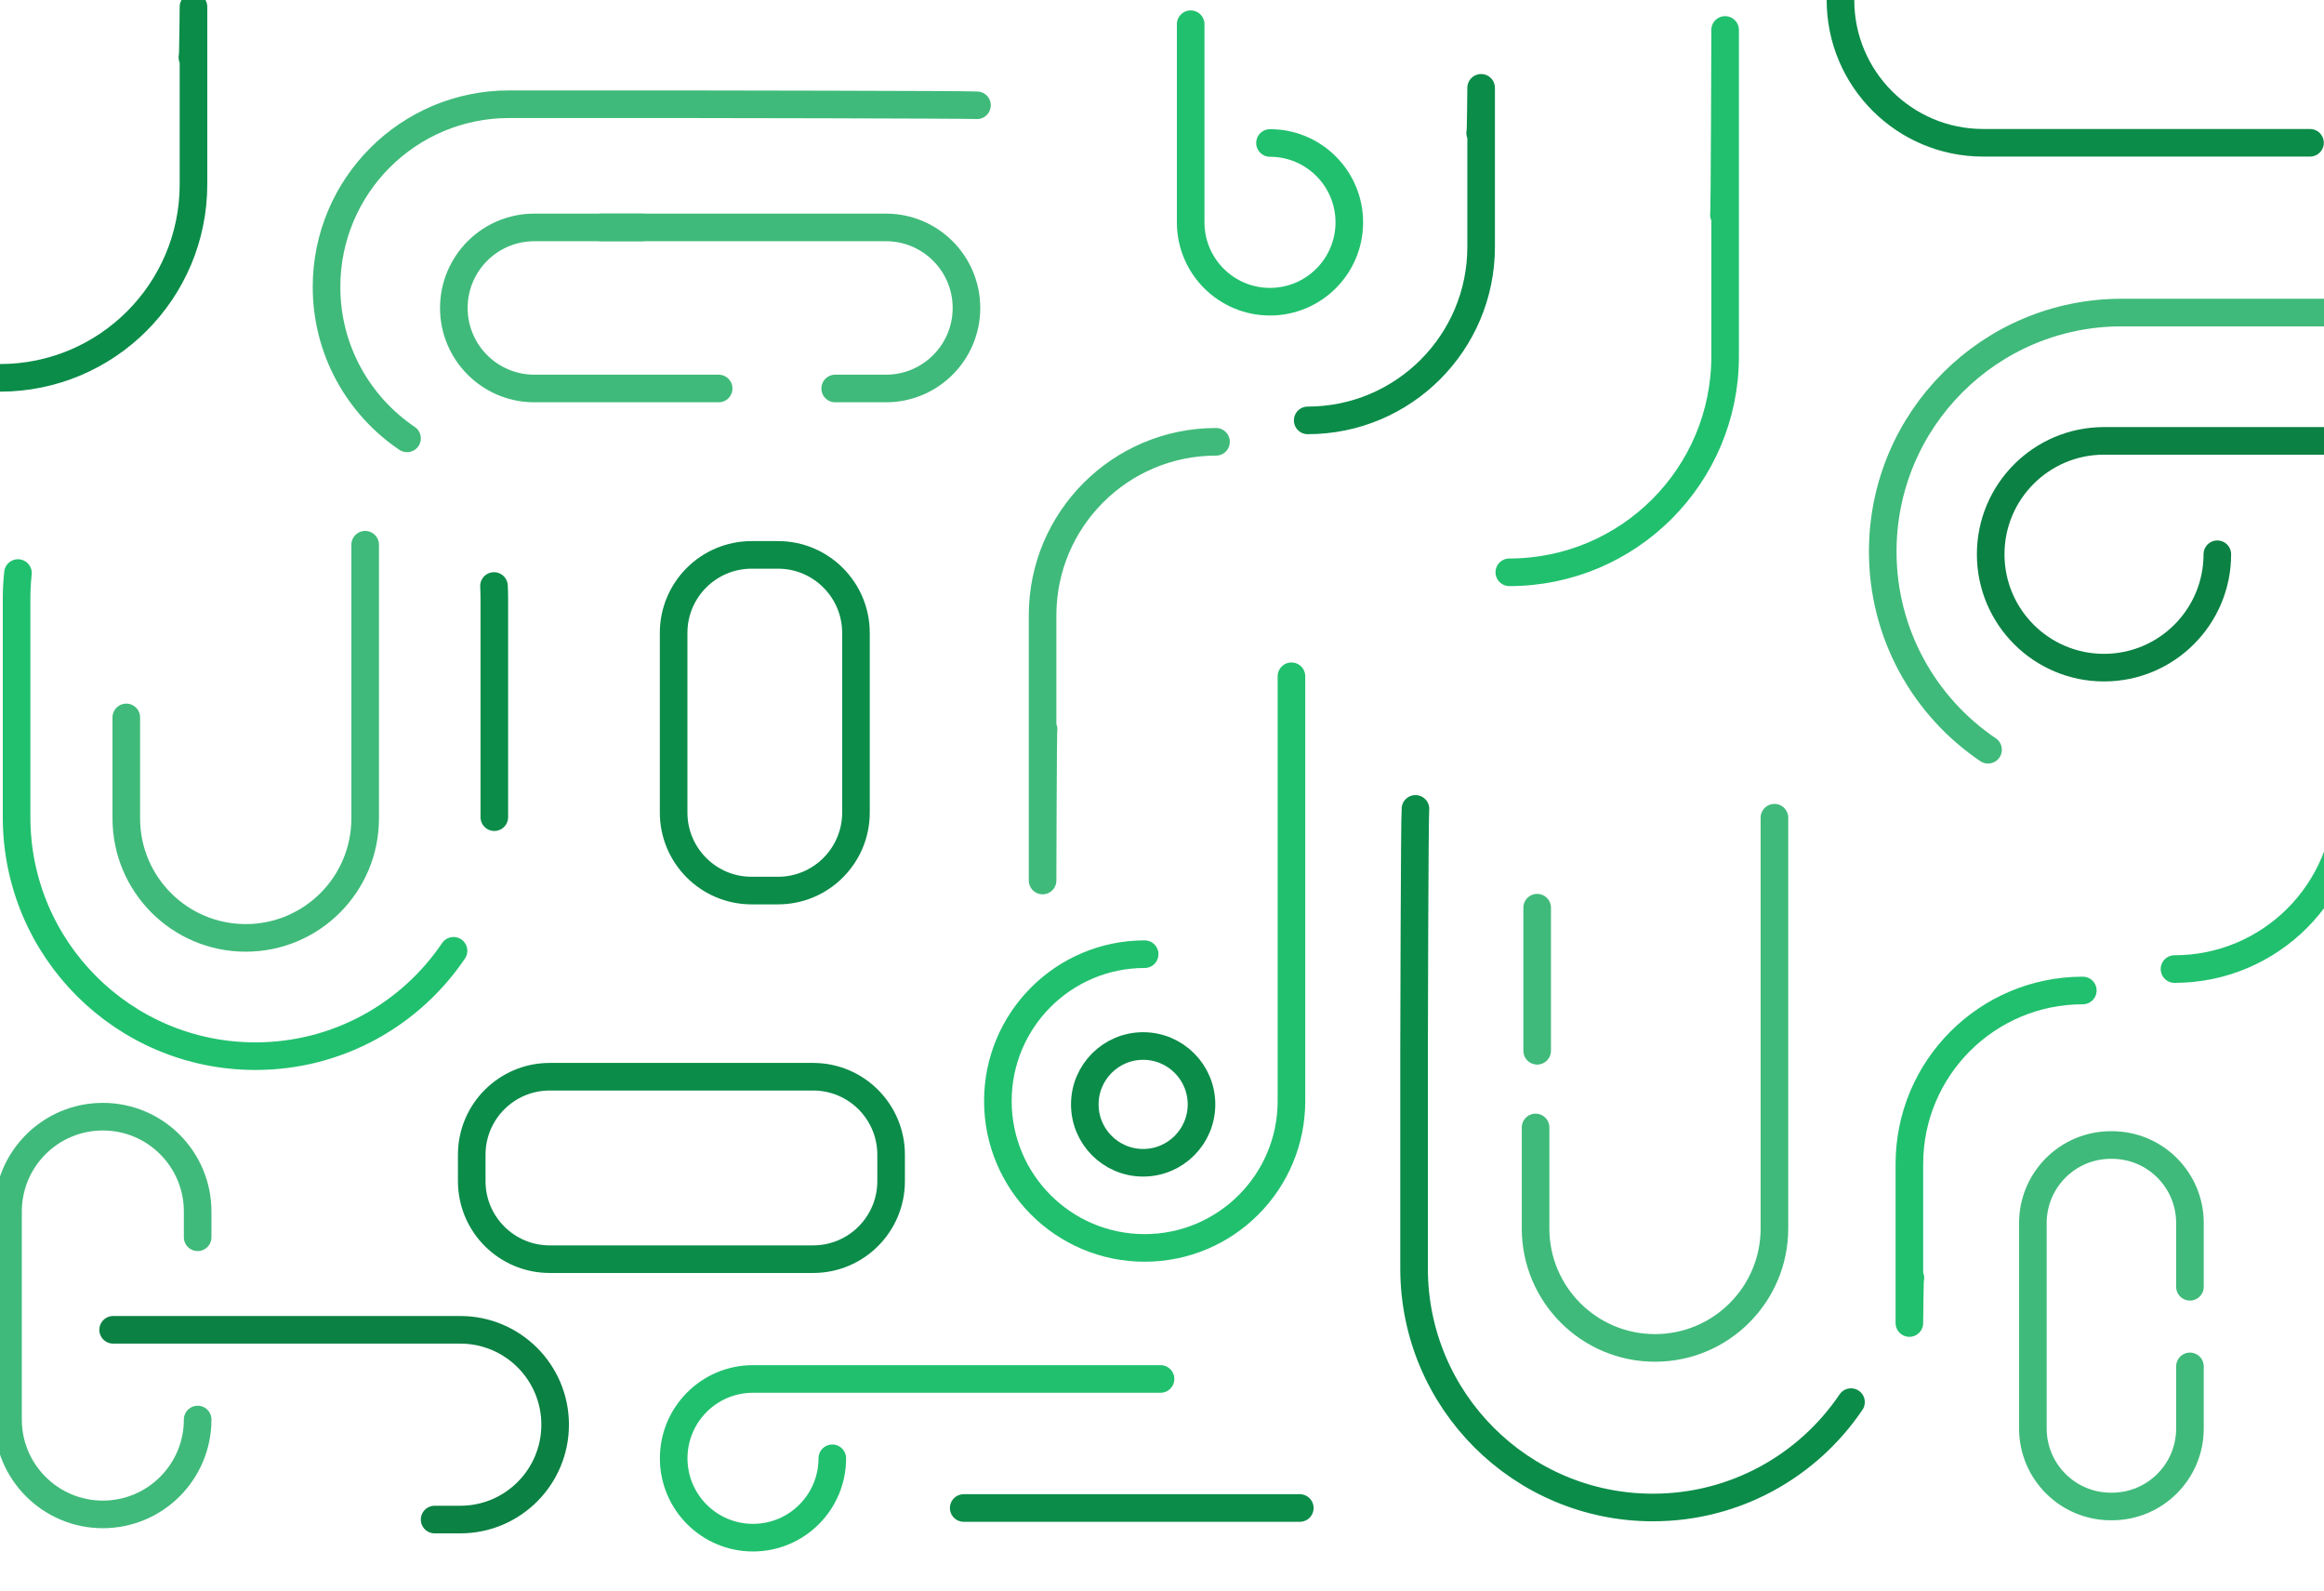 <svg width="320" height="219" viewBox="0 0 320 219" fill="none" xmlns="http://www.w3.org/2000/svg">
<g clip-path="url(#clip0_2714_5800)">
<path d="M2.473 78.882C2.348 80.049 2.283 81.234 2.283 82.435V112.488C2.283 130.657 17.008 145.386 35.173 145.386C46.526 145.386 56.536 139.632 62.447 130.882" stroke="#21C06E" stroke-width="3.8" stroke-linecap="round" stroke-linejoin="round"/>
<path d="M325.728 43.215C324.561 43.09 323.376 43.025 322.176 43.025H292.131C273.966 43.025 259.241 57.754 259.241 75.923C259.241 87.279 264.993 97.291 273.742 103.203" stroke="#3FBA7A" stroke-width="3.8" stroke-linecap="round" stroke-linejoin="round"/>
<path d="M143.695 100.381C143.603 99.534 143.557 122.064 143.557 121.192V84.705C143.557 71.512 154.25 60.816 167.439 60.816" stroke="#3FBA7A" stroke-width="3.8" stroke-linecap="round" stroke-linejoin="round"/>
<path d="M203.805 18.302C203.897 19.15 203.943 11.285 203.943 12.157V33.979C203.943 47.172 193.25 57.867 180.061 57.867" stroke="#0B8C49" stroke-width="3.8" stroke-linecap="round" stroke-linejoin="round"/>
<path d="M26.488 7.878C26.589 8.823 26.641 0.05 26.641 1.021V25.364C26.641 40.081 14.714 52.012 0 52.012" stroke="#0B8C49" stroke-width="3.8" stroke-linecap="round" stroke-linejoin="round"/>
<path d="M263.048 175.909C262.956 175.061 262.91 182.927 262.91 182.055V160.233C262.91 147.04 273.603 136.344 286.792 136.344" stroke="#21C06E" stroke-width="3.8" stroke-linecap="round" stroke-linejoin="round"/>
<path d="M323.16 93.83C323.251 94.678 323.298 86.812 323.298 87.684V109.506C323.298 122.699 312.605 133.395 299.415 133.395" stroke="#21C06E" stroke-width="3.8" stroke-linecap="round" stroke-linejoin="round"/>
<path d="M237.367 29.554C237.48 30.609 237.538 3.06 237.538 4.144V49.058C237.538 65.473 224.235 78.779 207.824 78.779" stroke="#21C06E" stroke-width="3.8" stroke-linecap="round" stroke-linejoin="round"/>
<path d="M68.065 112.487V82.434C68.065 81.84 68.05 81.25 68.019 80.665" stroke="#0B8C49" stroke-width="3.8" stroke-linecap="round" stroke-linejoin="round"/>
<path d="M17.39 98.757V112.654C17.39 121.739 24.753 129.104 33.835 129.104C42.917 129.104 50.281 121.739 50.281 112.654V74.984" stroke="#3FBA7A" stroke-width="3.8" stroke-linecap="round" stroke-linejoin="round"/>
<path d="M194.899 111.345C194.774 112.512 194.709 143.362 194.709 144.562V174.615C194.709 192.784 209.434 207.513 227.599 207.513C238.952 207.513 248.962 201.759 254.872 193.008" stroke="#0B8C49" stroke-width="3.8" stroke-linecap="round" stroke-linejoin="round"/>
<path d="M211.438 155.2V169.097C211.438 178.182 218.801 185.547 227.883 185.547C236.965 185.547 244.328 178.182 244.328 169.097V112.563" stroke="#3FBA7A" stroke-width="3.8" stroke-linecap="round" stroke-linejoin="round"/>
<path d="M134.523 14.492C133.631 14.396 93.982 14.346 93.065 14.346H70.1C56.217 14.346 44.961 25.605 44.961 39.492C44.961 48.172 49.358 55.824 56.045 60.342" stroke="#3FBA7A" stroke-width="3.8" stroke-linecap="round" stroke-linejoin="round"/>
<path d="M88.37 31.306H73.573C67.453 31.306 62.491 36.269 62.491 42.391C62.491 48.514 67.453 53.477 73.573 53.477H98.955" stroke="#3FBA7A" stroke-width="3.8" stroke-linecap="round" stroke-linejoin="round"/>
<path d="M114.999 53.477H121.993C128.114 53.477 133.076 48.514 133.076 42.391C133.076 36.269 128.114 31.306 121.993 31.306H82.764" stroke="#3FBA7A" stroke-width="3.8" stroke-linecap="round" stroke-linejoin="round"/>
<path d="M253.421 -1.00256e-05C253.421 10.855 262.219 19.655 273.071 19.655H318.073" stroke="#0B8C49" stroke-width="3.8" stroke-linecap="round" stroke-linejoin="round"/>
<path d="M111.963 173.331H75.692C69.761 173.331 64.954 168.522 64.954 162.59V158.957C64.954 153.025 69.761 148.216 75.692 148.216H111.963C117.894 148.216 122.701 153.025 122.701 158.957V162.59C122.701 168.522 117.894 173.331 111.963 173.331Z" stroke="#0B8C49" stroke-width="3.8" stroke-linecap="round" stroke-linejoin="round"/>
<path d="M301.542 177.128V168.356C301.542 162.425 296.735 157.616 290.804 157.616H290.651C284.721 157.616 279.914 162.425 279.914 168.356V196.634C279.914 202.565 284.721 207.374 290.651 207.374H290.804C296.735 207.374 301.542 202.565 301.542 196.634V188.089" stroke="#3FBA7A" stroke-width="3.8" stroke-linecap="round" stroke-linejoin="round"/>
<path d="M92.754 87.123V111.85C92.754 117.782 97.562 122.591 103.492 122.591H107.123C113.053 122.591 117.861 117.782 117.861 111.85V87.123C117.861 81.192 113.053 76.383 107.123 76.383H103.492C97.562 76.383 92.754 81.192 92.754 87.123Z" stroke="#0B8C49" stroke-width="3.8" stroke-linecap="round" stroke-linejoin="round"/>
<path d="M174.87 19.682C180.902 19.682 185.791 24.573 185.791 30.606C185.791 36.639 180.902 41.53 174.87 41.53C168.839 41.53 163.949 36.639 163.949 30.606V3.332" stroke="#21C06E" stroke-width="3.8" stroke-linecap="round" stroke-linejoin="round"/>
<path d="M305.313 76.296C305.313 84.916 298.327 91.904 289.709 91.904C281.092 91.904 274.105 84.916 274.105 76.296C274.105 67.677 281.092 60.688 289.709 60.688H369.882" stroke="#0B8143" stroke-width="3.8" stroke-linecap="round" stroke-linejoin="round"/>
<path d="M27.216 170.313V166.774C27.216 159.561 21.371 153.715 14.16 153.715C6.949 153.715 1.104 159.561 1.104 166.774V195.404C1.104 202.617 6.949 208.463 14.16 208.463C21.371 208.463 27.216 202.617 27.216 195.404" stroke="#3FBA7A" stroke-width="3.8" stroke-linecap="round" stroke-linejoin="round"/>
<path d="M59.845 209.173H63.383C70.594 209.173 76.439 203.327 76.439 196.114C76.439 188.901 70.594 183.055 63.383 183.055H15.578" stroke="#0B8143" stroke-width="3.8" stroke-linecap="round" stroke-linejoin="round"/>
<path d="M157.613 131.347C146.451 131.347 137.401 140.399 137.401 151.564C137.401 162.73 146.45 171.781 157.613 171.781C168.776 171.781 177.825 162.73 177.825 151.564V93.091" stroke="#21C06E" stroke-width="3.8" stroke-linecap="round" stroke-linejoin="round"/>
<path d="M157.405 143.988C161.842 143.988 165.439 147.586 165.439 152.024C165.439 156.463 161.842 160.06 157.405 160.06C152.968 160.06 149.371 156.463 149.371 152.024C149.371 147.586 152.968 143.988 157.405 143.988Z" stroke="#0B8C49" stroke-width="3.8" stroke-linecap="round" stroke-linejoin="round"/>
<path d="M211.658 144.642V124.948" stroke="#3FBA7A" stroke-width="3.8" stroke-linecap="round" stroke-linejoin="round"/>
<path d="M132.697 207.582H178.976" stroke="#0B8C49" stroke-width="3.8" stroke-linecap="round" stroke-linejoin="round"/>
<path d="M114.604 200.742C114.604 206.775 109.715 211.666 103.683 211.666C97.651 211.666 92.762 206.775 92.762 200.742C92.762 194.709 97.651 189.818 103.683 189.818H159.798" stroke="#21C06E" stroke-width="3.8" stroke-linecap="round" stroke-linejoin="round"/>
</g>
<defs>
<clipPath id="clip0_2714_5800">
<rect width="320" height="219" fill="white"/>
</clipPath>
</defs>
</svg>
